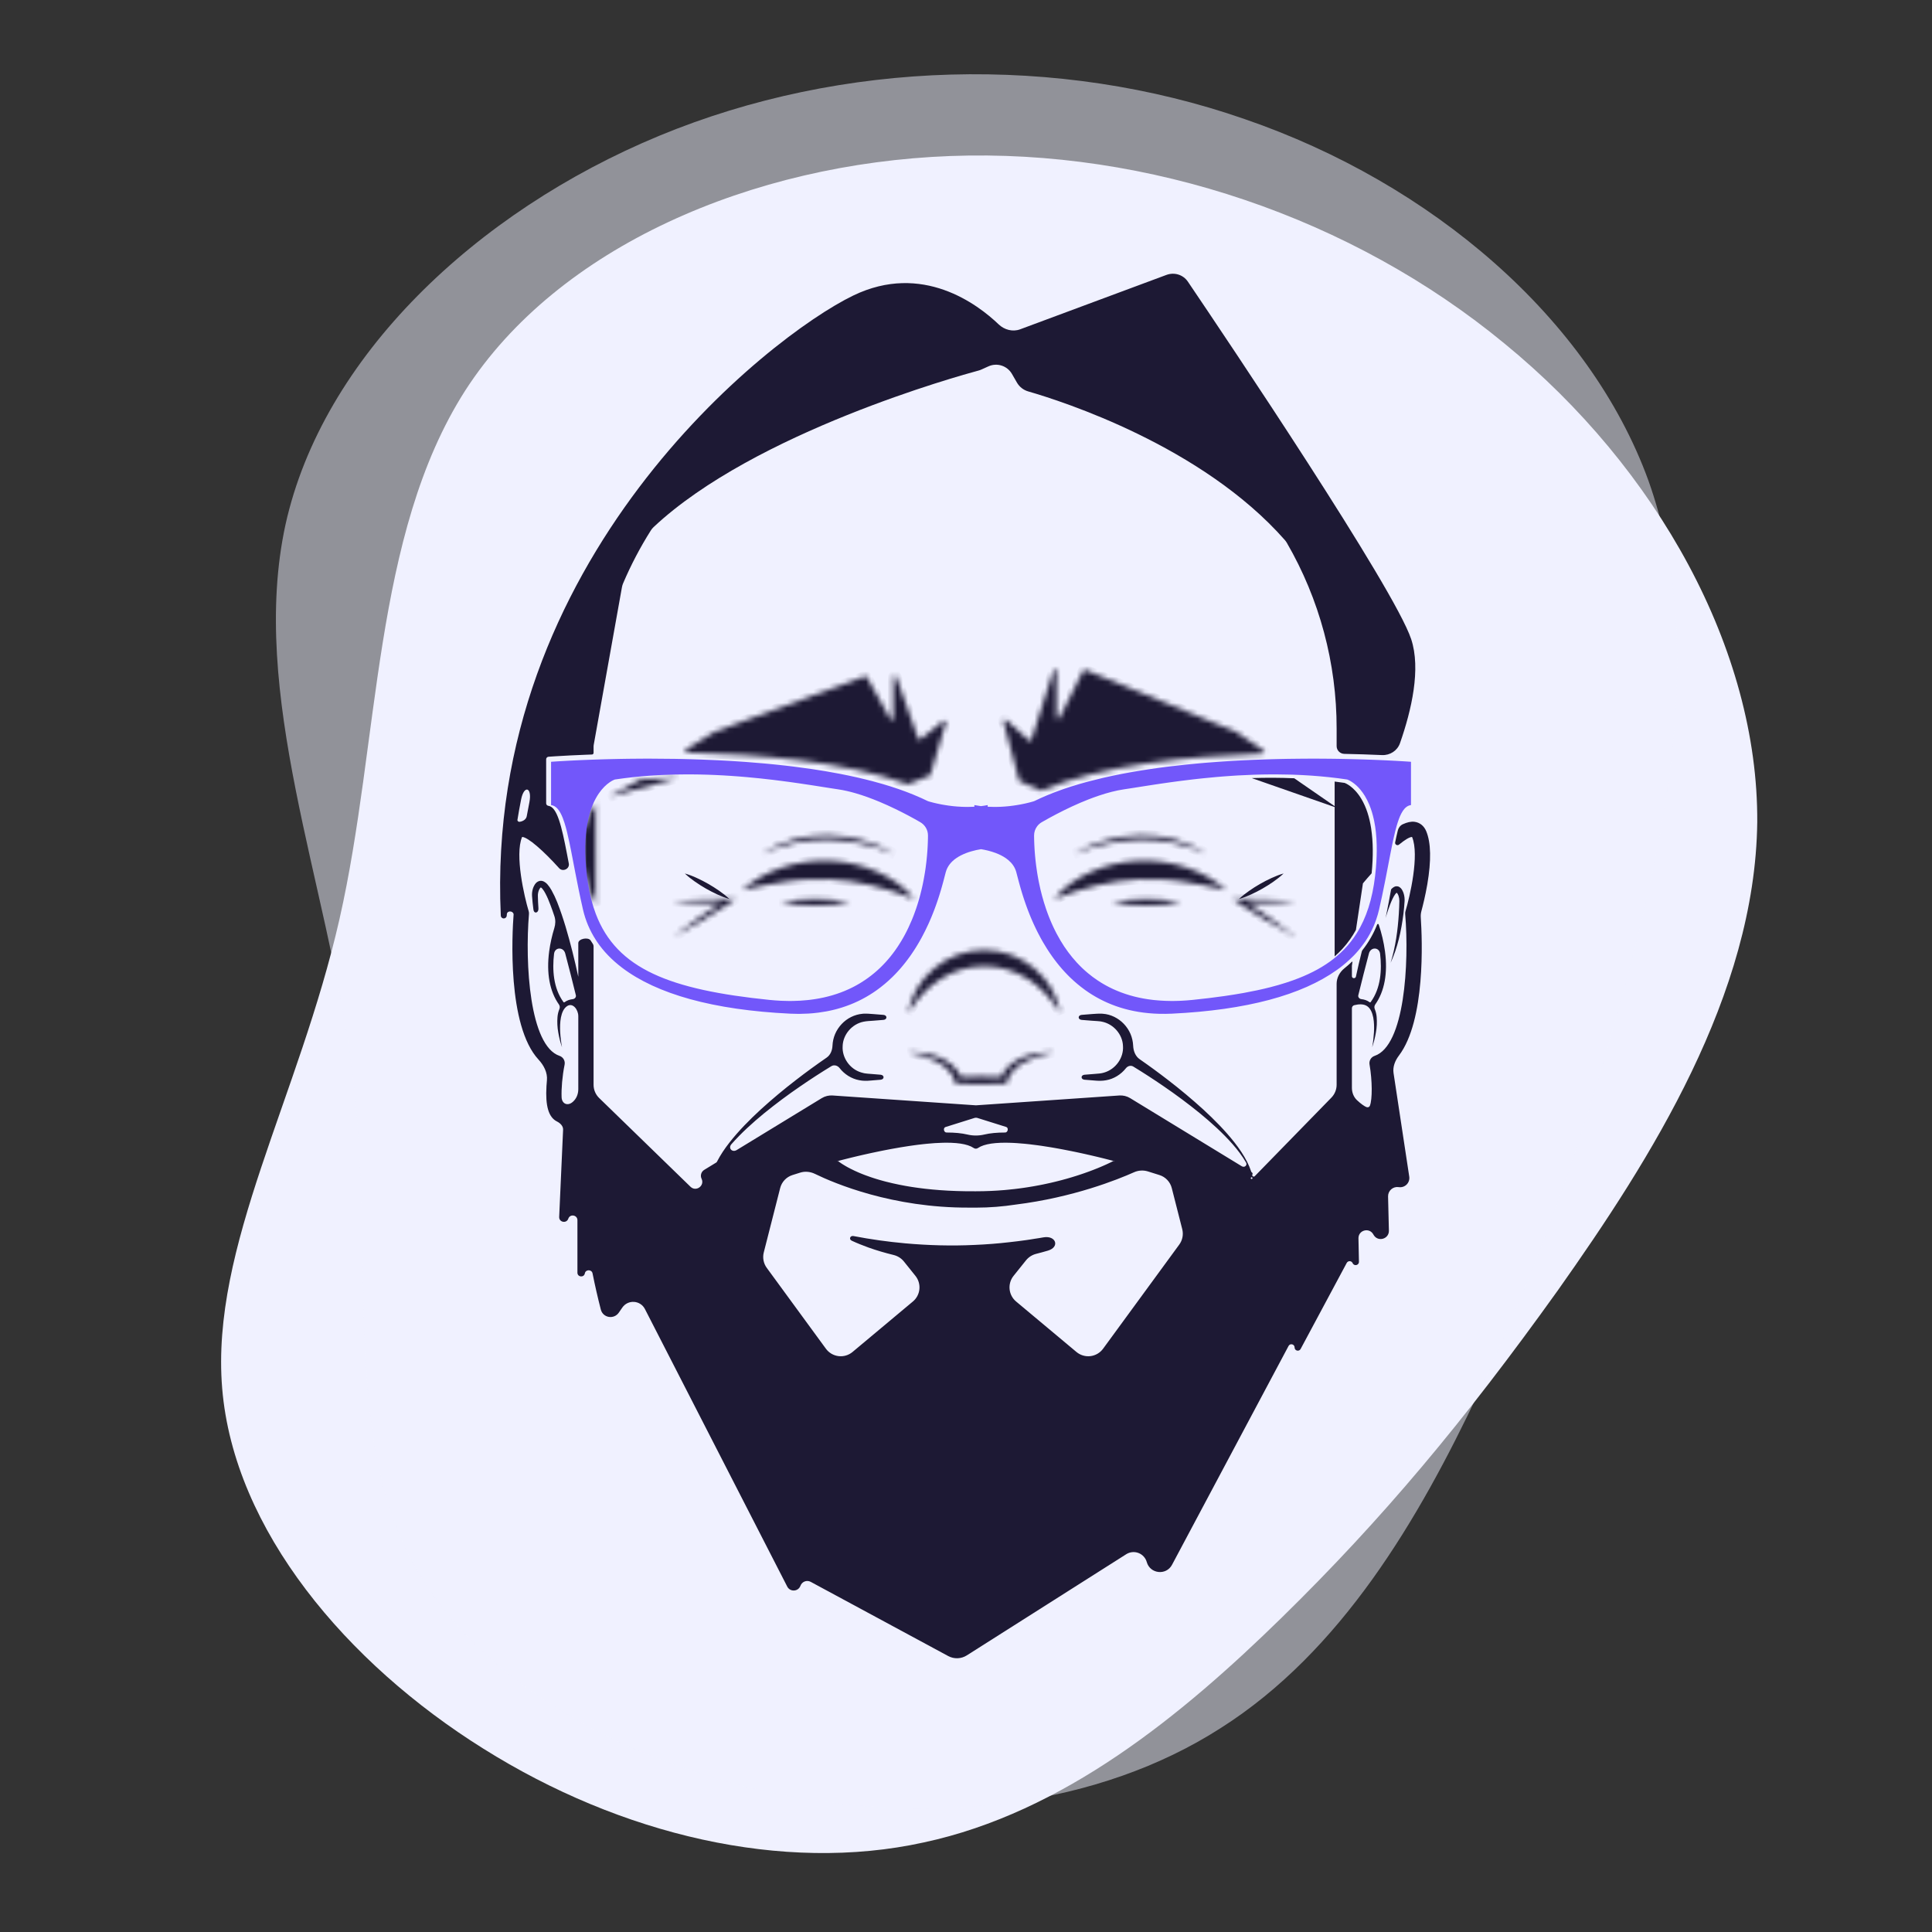 <svg width="367" height="367" viewBox="0 0 367 367" fill="none" xmlns="http://www.w3.org/2000/svg" class="hero__avatar-me">
<rect x="0" y="0" width="367" height="367" fill="#333333" stroke="none"/>
<g clip-path="url(#clip0)">

<path id="blob1" d="M285.813 65.277C314.77 88.969 334.007 123.394 333.805 156.199C333.4 189.004 313.555 220.189 295.938 245.097C278.118 270.004 262.525 288.634 243.49 307.264C224.455 325.894 201.977 344.322 175.45 349.992C148.72 355.864 117.94 348.574 91.817 332.172C65.897 315.972 44.432 290.659 42.205 263.727C39.977 236.794 56.785 208.444 64.48 174.627C72.175 140.809 70.757 101.727 88.375 74.187C105.992 46.849 142.847 31.054 180.512 29.637C218.177 28.219 256.855 41.382 285.813 65.277Z" fill="#F0F1FF"></path>
<g opacity="0.5" clip-path="url(#clip1)" id="blob2">
<path d="M236.462 22.631C271.883 34.8 301.912 60.423 313.13 91.287C324.158 122.221 316.375 158.394 308.5 187.9C300.434 217.477 292.277 240.387 280.888 264.494C269.499 288.601 254.809 313.715 231.88 328.262C208.831 343.07 177.404 346.931 147.18 340.618C117.216 334.426 88.265 318.13 76.808 293.624C65.352 269.118 71.269 236.662 66.732 202.243C62.195 167.824 47.273 131.631 54.233 99.654C61.263 67.867 90.365 40.224 125.227 25.795C160.089 11.366 200.971 10.271 236.462 22.631Z" fill="#F0F1FF"></path>
</g>
<g clip-path="url(#clip2)" id="me">
<mask id="path-3-inside-1" fill="white">
<path d="M220.827 163.736C220.064 163.613 219.287 163.581 218.513 163.517C217.736 163.507 216.958 163.485 216.18 163.528C213.071 163.663 210.003 164.395 207.252 165.617C205.892 166.216 204.598 166.954 203.388 167.819C202.212 168.68 201.108 169.635 200.27 170.774C203.011 169.684 205.662 168.824 208.342 168.185C211.013 167.545 213.69 167.145 216.383 167.031C217.728 166.957 219.079 166.967 220.432 167.045C221.112 167.059 221.786 167.147 222.47 167.19C222.811 167.216 223.148 167.273 223.49 167.309C223.832 167.347 224.177 167.376 224.516 167.437C227.261 167.815 230.009 168.443 232.939 169.081C230.81 167.155 228.167 165.74 225.299 164.769C223.844 164.285 222.347 163.939 220.827 163.736ZM216.645 159.506C217.738 159.485 218.832 159.535 219.92 159.639C221.005 159.75 222.081 159.931 223.148 160.16C225.274 160.641 227.324 161.385 229.31 162.29C227.488 161.057 225.481 160.123 223.365 159.524C222.285 159.207 221.166 159.002 220.04 158.839C218.907 158.708 217.767 158.646 216.626 158.655C214.358 158.703 212.105 159.042 209.923 159.663C207.776 160.282 205.703 161.127 203.899 162.29C205.915 161.441 208.003 160.774 210.138 160.297C212.274 159.828 214.457 159.539 216.645 159.506ZM217.814 170.774C216.706 170.774 215.597 170.816 214.488 170.905C213.378 171.002 212.269 171.128 211.159 171.381C212.269 171.633 213.378 171.759 214.488 171.855C215.595 171.943 216.704 171.987 217.814 171.987C218.923 171.987 220.033 171.946 221.142 171.858C222.251 171.76 223.36 171.634 224.47 171.381C223.36 171.126 222.251 170.999 221.141 170.903C220.034 170.815 218.925 170.772 217.814 170.774ZM243.591 171.404C244.478 171.355 245.364 171.29 246.249 171.209C245.364 171.128 244.478 171.063 243.591 171.013C242.703 170.965 241.817 170.917 240.931 170.889C239.159 170.823 237.385 170.786 235.612 170.78L234.15 170.774L235.332 171.557C236.21 172.138 237.104 172.697 237.995 173.262C238.886 173.825 239.793 174.371 240.696 174.921C242.512 176.004 244.347 177.069 246.249 178.046C244.608 176.744 242.895 175.529 241.167 174.335C240.296 173.744 239.43 173.149 238.547 172.575C238.059 172.257 237.57 171.937 237.082 171.62C238.364 171.604 239.648 171.577 240.931 171.529C241.818 171.497 242.705 171.456 243.591 171.404ZM170.531 167.819C169.322 166.954 168.028 166.216 166.668 165.617C163.847 164.371 160.819 163.662 157.739 163.527C156.962 163.485 156.183 163.507 155.406 163.517C154.633 163.581 153.855 163.613 153.092 163.736C151.572 163.939 150.075 164.285 148.62 164.769C145.753 165.742 143.109 167.155 140.98 169.08C143.911 168.443 146.659 167.815 149.403 167.437C149.743 167.376 150.087 167.347 150.429 167.309C150.771 167.274 151.109 167.216 151.449 167.192C152.135 167.147 152.807 167.059 153.488 167.045C154.837 166.964 156.188 166.96 157.537 167.031C160.23 167.145 162.906 167.545 165.578 168.185C168.257 168.824 170.908 169.684 173.65 170.774C172.811 169.635 171.707 168.68 170.531 167.819ZM154 159.639C155.087 159.535 156.18 159.486 157.275 159.506C159.463 159.539 161.646 159.826 163.78 160.297C165.914 160.783 168.009 161.433 170.02 162.29C168.215 161.127 166.143 160.282 163.996 159.663C161.814 159.042 159.561 158.704 157.293 158.655C156.152 158.646 155.012 158.708 153.879 158.839C152.753 159.003 151.635 159.207 150.556 159.522C148.439 160.122 146.432 161.056 144.61 162.29C146.595 161.386 148.645 160.641 150.771 160.16C151.838 159.931 152.914 159.749 154 159.639ZM154.895 170.774C153.786 170.774 152.676 170.815 151.567 170.903C150.458 170.999 149.349 171.126 148.239 171.381C149.349 171.634 150.458 171.76 151.568 171.856C152.676 171.946 153.786 171.987 154.895 171.986C156.004 171.986 157.113 171.944 158.223 171.855C159.332 171.759 160.441 171.632 161.55 171.381C160.441 171.127 159.332 171.002 158.223 170.905C157.115 170.817 156.006 170.774 154.895 170.774ZM132.989 170.89C132.103 170.918 131.216 170.965 130.328 171.013C129.442 171.066 128.556 171.125 127.67 171.209C128.556 171.294 129.442 171.353 130.33 171.406C131.216 171.452 132.103 171.501 132.989 171.529C134.273 171.578 135.556 171.604 136.84 171.62C136.35 171.937 135.861 172.257 135.372 172.575C134.491 173.15 133.623 173.746 132.754 174.335C131.025 175.529 129.312 176.744 127.67 178.045C129.572 177.069 131.407 176.006 133.225 174.921C134.127 174.371 135.034 173.827 135.924 173.262C136.815 172.698 137.711 172.138 138.588 171.557L139.77 170.774L138.307 170.781C136.535 170.788 134.762 170.823 132.989 170.89ZM195.934 140.511C195.919 140.558 195.892 140.6 195.856 140.633C195.82 140.667 195.776 140.691 195.729 140.704C195.681 140.716 195.631 140.716 195.583 140.705C195.536 140.693 195.492 140.67 195.455 140.637L191.083 136.729C190.867 136.537 190.526 136.736 190.6 137.011L193.584 148.232C193.605 148.314 193.666 148.385 193.746 148.42L197.627 150.145C197.703 150.178 197.79 150.18 197.866 150.147C209.154 145.365 225.534 143.621 239.916 143.135C240.197 143.126 240.305 142.771 240.074 142.615L234.864 139.058C234.847 139.046 234.829 139.036 234.81 139.028L206.143 127.246C206.074 127.217 205.997 127.216 205.928 127.241C205.858 127.267 205.8 127.317 205.766 127.384L201.256 136.394C201.119 136.666 200.698 136.572 200.698 136.269V127.428C200.698 127.102 200.223 127.031 200.124 127.345L195.934 140.511ZM176.577 147.337C176.617 147.322 176.654 147.297 176.683 147.265C176.712 147.233 176.734 147.195 176.747 147.153L179.687 137.22C179.768 136.95 179.445 136.741 179.224 136.92L174.869 140.414C174.833 140.443 174.79 140.463 174.745 140.473C174.699 140.483 174.652 140.481 174.607 140.469C174.562 140.456 174.521 140.433 174.486 140.402C174.452 140.37 174.426 140.331 174.41 140.287L170.25 128.547C170.142 128.242 169.683 128.319 169.683 128.641V136.495C169.683 136.79 169.281 136.891 169.137 136.632L164.657 128.592C164.622 128.531 164.568 128.485 164.502 128.461C164.436 128.438 164.365 128.438 164.3 128.463L135.84 138.968C135.822 138.975 135.805 138.983 135.788 138.993L130.228 142.404C129.981 142.554 130.085 142.928 130.375 142.935C144.202 143.246 160.486 144.666 172.361 148.941C172.429 148.965 172.504 148.965 172.572 148.938L176.577 147.337ZM121.72 148.061L115.569 151.383L128.88 147.746C126.49 147.773 124.102 147.878 121.72 148.061ZM111.222 166.161C111.263 166.38 111.316 166.588 111.362 166.803C111.733 168.601 112.334 170.343 113.151 171.987L113.15 152.594C110.249 156.66 110.455 162.116 111.222 166.161ZM196.437 183.923C193.777 181.699 190.425 180.478 186.96 180.471C183.495 180.475 180.14 181.696 177.48 183.92C174.842 186.117 172.967 189.264 172.439 192.59C174.111 189.737 176.273 187.457 178.788 185.906C181.239 184.372 184.07 183.553 186.96 183.542C189.802 183.542 192.628 184.344 195.135 185.902C197.649 187.452 199.812 189.734 201.48 192.59C200.949 189.266 199.075 186.119 196.437 183.923ZM194.413 200.803C193.448 201.172 192.554 201.707 191.772 202.384C191.377 202.739 191.026 203.14 190.725 203.577C190.53 203.882 190.359 204.203 190.214 204.535C188.927 204.512 187.641 204.509 186.355 204.494L184.201 204.512C183.632 204.519 183.064 204.521 182.497 204.532C182.352 204.2 182.182 203.88 181.985 203.576C181.685 203.138 181.334 202.737 180.939 202.382C180.156 201.706 179.263 201.171 178.298 200.802C177.362 200.438 176.388 200.181 175.394 200.037C174.418 199.883 173.428 199.831 172.44 199.881C173.406 200.046 174.349 200.285 175.268 200.564C176.182 200.858 177.076 201.193 177.899 201.633C178.723 202.067 179.488 202.586 180.095 203.225C180.394 203.547 180.667 203.882 180.889 204.246C181.105 204.615 181.27 205.004 181.393 205.406L181.533 205.86L182.048 205.876C182.765 205.9 183.483 205.895 184.201 205.904L186.355 205.922C187.79 205.904 189.227 205.91 190.662 205.875L191.173 205.862L191.314 205.406C191.437 205.001 191.606 204.612 191.818 204.245C192.04 203.881 192.315 203.547 192.612 203.224C193.221 202.584 193.986 202.066 194.809 201.631C195.632 201.191 196.526 200.856 197.441 200.563C198.368 200.276 199.313 200.048 200.269 199.881C199.282 199.832 198.292 199.884 197.315 200.038C196.333 200.186 195.357 200.431 194.413 200.803Z"></path>
</mask>
<path d="M220.827 163.736C220.064 163.613 219.287 163.581 218.513 163.517C217.736 163.507 216.958 163.485 216.18 163.528C213.071 163.663 210.003 164.395 207.252 165.617C205.892 166.216 204.598 166.954 203.388 167.819C202.212 168.68 201.108 169.635 200.27 170.774C203.011 169.684 205.662 168.824 208.342 168.185C211.013 167.545 213.69 167.145 216.383 167.031C217.728 166.957 219.079 166.967 220.432 167.045C221.112 167.059 221.786 167.147 222.47 167.19C222.811 167.216 223.148 167.273 223.49 167.309C223.832 167.347 224.177 167.376 224.516 167.437C227.261 167.815 230.009 168.443 232.939 169.081C230.81 167.155 228.167 165.74 225.299 164.769C223.844 164.285 222.347 163.939 220.827 163.736ZM216.645 159.506C217.738 159.485 218.832 159.535 219.92 159.639C221.005 159.75 222.081 159.931 223.148 160.16C225.274 160.641 227.324 161.385 229.31 162.29C227.488 161.057 225.481 160.123 223.365 159.524C222.285 159.207 221.166 159.002 220.04 158.839C218.907 158.708 217.767 158.646 216.626 158.655C214.358 158.703 212.105 159.042 209.923 159.663C207.776 160.282 205.703 161.127 203.899 162.29C205.915 161.441 208.003 160.774 210.138 160.297C212.274 159.828 214.457 159.539 216.645 159.506ZM217.814 170.774C216.706 170.774 215.597 170.816 214.488 170.905C213.378 171.002 212.269 171.128 211.159 171.381C212.269 171.633 213.378 171.759 214.488 171.855C215.595 171.943 216.704 171.987 217.814 171.987C218.923 171.987 220.033 171.946 221.142 171.858C222.251 171.76 223.36 171.634 224.47 171.381C223.36 171.126 222.251 170.999 221.141 170.903C220.034 170.815 218.925 170.772 217.814 170.774ZM243.591 171.404C244.478 171.355 245.364 171.29 246.249 171.209C245.364 171.128 244.478 171.063 243.591 171.013C242.703 170.965 241.817 170.917 240.931 170.889C239.159 170.823 237.385 170.786 235.612 170.78L234.15 170.774L235.332 171.557C236.21 172.138 237.104 172.697 237.995 173.262C238.886 173.825 239.793 174.371 240.696 174.921C242.512 176.004 244.347 177.069 246.249 178.046C244.608 176.744 242.895 175.529 241.167 174.335C240.296 173.744 239.43 173.149 238.547 172.575C238.059 172.257 237.57 171.937 237.082 171.62C238.364 171.604 239.648 171.577 240.931 171.529C241.818 171.497 242.705 171.456 243.591 171.404ZM170.531 167.819C169.322 166.954 168.028 166.216 166.668 165.617C163.847 164.371 160.819 163.662 157.739 163.527C156.962 163.485 156.183 163.507 155.406 163.517C154.633 163.581 153.855 163.613 153.092 163.736C151.572 163.939 150.075 164.285 148.62 164.769C145.753 165.742 143.109 167.155 140.98 169.08C143.911 168.443 146.659 167.815 149.403 167.437C149.743 167.376 150.087 167.347 150.429 167.309C150.771 167.274 151.109 167.216 151.449 167.192C152.135 167.147 152.807 167.059 153.488 167.045C154.837 166.964 156.188 166.96 157.537 167.031C160.23 167.145 162.906 167.545 165.578 168.185C168.257 168.824 170.908 169.684 173.65 170.774C172.811 169.635 171.707 168.68 170.531 167.819ZM154 159.639C155.087 159.535 156.18 159.486 157.275 159.506C159.463 159.539 161.646 159.826 163.78 160.297C165.914 160.783 168.009 161.433 170.02 162.29C168.215 161.127 166.143 160.282 163.996 159.663C161.814 159.042 159.561 158.704 157.293 158.655C156.152 158.646 155.012 158.708 153.879 158.839C152.753 159.003 151.635 159.207 150.556 159.522C148.439 160.122 146.432 161.056 144.61 162.29C146.595 161.386 148.645 160.641 150.771 160.16C151.838 159.931 152.914 159.749 154 159.639ZM154.895 170.774C153.786 170.774 152.676 170.815 151.567 170.903C150.458 170.999 149.349 171.126 148.239 171.381C149.349 171.634 150.458 171.76 151.568 171.856C152.676 171.946 153.786 171.987 154.895 171.986C156.004 171.986 157.113 171.944 158.223 171.855C159.332 171.759 160.441 171.632 161.55 171.381C160.441 171.127 159.332 171.002 158.223 170.905C157.115 170.817 156.006 170.774 154.895 170.774ZM132.989 170.89C132.103 170.918 131.216 170.965 130.328 171.013C129.442 171.066 128.556 171.125 127.67 171.209C128.556 171.294 129.442 171.353 130.33 171.406C131.216 171.452 132.103 171.501 132.989 171.529C134.273 171.578 135.556 171.604 136.84 171.62C136.35 171.937 135.861 172.257 135.372 172.575C134.491 173.15 133.623 173.746 132.754 174.335C131.025 175.529 129.312 176.744 127.67 178.045C129.572 177.069 131.407 176.006 133.225 174.921C134.127 174.371 135.034 173.827 135.924 173.262C136.815 172.698 137.711 172.138 138.588 171.557L139.77 170.774L138.307 170.781C136.535 170.788 134.762 170.823 132.989 170.89ZM195.934 140.511C195.919 140.558 195.892 140.6 195.856 140.633C195.82 140.667 195.776 140.691 195.729 140.704C195.681 140.716 195.631 140.716 195.583 140.705C195.536 140.693 195.492 140.67 195.455 140.637L191.083 136.729C190.867 136.537 190.526 136.736 190.6 137.011L193.584 148.232C193.605 148.314 193.666 148.385 193.746 148.42L197.627 150.145C197.703 150.178 197.79 150.18 197.866 150.147C209.154 145.365 225.534 143.621 239.916 143.135C240.197 143.126 240.305 142.771 240.074 142.615L234.864 139.058C234.847 139.046 234.829 139.036 234.81 139.028L206.143 127.246C206.074 127.217 205.997 127.216 205.928 127.241C205.858 127.267 205.8 127.317 205.766 127.384L201.256 136.394C201.119 136.666 200.698 136.572 200.698 136.269V127.428C200.698 127.102 200.223 127.031 200.124 127.345L195.934 140.511ZM176.577 147.337C176.617 147.322 176.654 147.297 176.683 147.265C176.712 147.233 176.734 147.195 176.747 147.153L179.687 137.22C179.768 136.95 179.445 136.741 179.224 136.92L174.869 140.414C174.833 140.443 174.79 140.463 174.745 140.473C174.699 140.483 174.652 140.481 174.607 140.469C174.562 140.456 174.521 140.433 174.486 140.402C174.452 140.37 174.426 140.331 174.41 140.287L170.25 128.547C170.142 128.242 169.683 128.319 169.683 128.641V136.495C169.683 136.79 169.281 136.891 169.137 136.632L164.657 128.592C164.622 128.531 164.568 128.485 164.502 128.461C164.436 128.438 164.365 128.438 164.3 128.463L135.84 138.968C135.822 138.975 135.805 138.983 135.788 138.993L130.228 142.404C129.981 142.554 130.085 142.928 130.375 142.935C144.202 143.246 160.486 144.666 172.361 148.941C172.429 148.965 172.504 148.965 172.572 148.938L176.577 147.337ZM121.72 148.061L115.569 151.383L128.88 147.746C126.49 147.773 124.102 147.878 121.72 148.061ZM111.222 166.161C111.263 166.38 111.316 166.588 111.362 166.803C111.733 168.601 112.334 170.343 113.151 171.987L113.15 152.594C110.249 156.66 110.455 162.116 111.222 166.161ZM196.437 183.923C193.777 181.699 190.425 180.478 186.96 180.471C183.495 180.475 180.14 181.696 177.48 183.92C174.842 186.117 172.967 189.264 172.439 192.59C174.111 189.737 176.273 187.457 178.788 185.906C181.239 184.372 184.07 183.553 186.96 183.542C189.802 183.542 192.628 184.344 195.135 185.902C197.649 187.452 199.812 189.734 201.48 192.59C200.949 189.266 199.075 186.119 196.437 183.923ZM194.413 200.803C193.448 201.172 192.554 201.707 191.772 202.384C191.377 202.739 191.026 203.14 190.725 203.577C190.53 203.882 190.359 204.203 190.214 204.535C188.927 204.512 187.641 204.509 186.355 204.494L184.201 204.512C183.632 204.519 183.064 204.521 182.497 204.532C182.352 204.2 182.182 203.88 181.985 203.576C181.685 203.138 181.334 202.737 180.939 202.382C180.156 201.706 179.263 201.171 178.298 200.802C177.362 200.438 176.388 200.181 175.394 200.037C174.418 199.883 173.428 199.831 172.44 199.881C173.406 200.046 174.349 200.285 175.268 200.564C176.182 200.858 177.076 201.193 177.899 201.633C178.723 202.067 179.488 202.586 180.095 203.225C180.394 203.547 180.667 203.882 180.889 204.246C181.105 204.615 181.27 205.004 181.393 205.406L181.533 205.86L182.048 205.876C182.765 205.9 183.483 205.895 184.201 205.904L186.355 205.922C187.79 205.904 189.227 205.91 190.662 205.875L191.173 205.862L191.314 205.406C191.437 205.001 191.606 204.612 191.818 204.245C192.04 203.881 192.315 203.547 192.612 203.224C193.221 202.584 193.986 202.066 194.809 201.631C195.632 201.191 196.526 200.856 197.441 200.563C198.368 200.276 199.313 200.048 200.269 199.881C199.282 199.832 198.292 199.884 197.315 200.038C196.333 200.186 195.357 200.431 194.413 200.803Z" fill="#1D1934" stroke="#1D1934" stroke-width="2" mask="url(#path-3-inside-1)"></path>
<path d="M237.871 223.92C237.742 224.054 237.528 223.893 237.608 223.725C237.674 223.585 237.874 223.599 237.909 223.748C237.909 223.755 237.912 223.763 237.914 223.77C237.92 223.796 237.919 223.824 237.912 223.85C237.904 223.877 237.89 223.9 237.871 223.92V223.92ZM209.539 256.202C209.257 256.588 208.898 256.911 208.486 257.153C208.074 257.394 207.617 257.549 207.143 257.607C206.669 257.665 206.189 257.625 205.731 257.489C205.273 257.354 204.848 257.126 204.481 256.82L193.017 247.232C192.316 246.646 191.872 245.807 191.782 244.897C191.691 243.987 191.961 243.077 192.533 242.364L194.904 239.405C195.399 238.795 196.079 238.363 196.841 238.175C197.589 237.986 198.333 237.782 199.073 237.564C201.376 236.871 200.581 234.634 198.211 235.046C197.672 235.156 197.122 235.222 196.578 235.31C196.033 235.391 195.494 235.498 194.946 235.565C193.854 235.697 192.77 235.875 191.676 235.973C189.496 236.226 187.307 236.394 185.119 236.485C180.742 236.696 176.352 236.573 171.963 236.183C168.662 235.887 165.378 235.425 162.123 234.798C161.488 234.675 161.206 235.408 161.795 235.681C162.827 236.165 163.891 236.58 164.964 236.974C166.524 237.53 168.117 237.997 169.732 238.39C170.506 238.577 171.205 239.007 171.704 239.631L173.896 242.364C174.468 243.077 174.738 243.987 174.647 244.897C174.556 245.807 174.112 246.646 173.411 247.232L161.948 256.818C161.582 257.125 161.156 257.353 160.698 257.489C160.24 257.624 159.76 257.664 159.286 257.607C158.811 257.549 158.354 257.394 157.942 257.153C157.53 256.911 157.172 256.588 156.889 256.202L145.65 240.838C145.346 240.422 145.137 239.944 145.04 239.438C144.942 238.932 144.957 238.41 145.084 237.911L148.2 225.681C148.499 224.507 149.384 223.572 150.539 223.21L152.006 222.749C152.933 222.458 153.936 222.565 154.81 222.99C158.511 224.793 169.523 229.466 184.104 229.397C184.521 229.401 184.938 229.405 185.367 229.402C188.049 229.402 190.575 229.182 192.929 228.821C203.875 227.462 212.297 224.075 215.392 222.692C216.223 222.312 217.163 222.25 218.037 222.516L220.247 223.21C220.815 223.387 221.328 223.708 221.738 224.141C222.148 224.573 222.44 225.103 222.588 225.681L224.577 233.492C224.835 234.502 224.627 235.576 224.011 236.419L209.54 256.201L209.539 256.202ZM159.089 220.528V220.493C159.089 220.481 159.103 220.475 159.113 220.482L159.121 220.489C159.129 220.496 159.136 220.503 159.144 220.509L159.178 220.537L159.184 220.542L159.203 220.537L159.301 220.51C159.371 220.491 159.441 220.473 159.511 220.455L159.562 220.442L159.742 220.395L159.806 220.378C159.891 220.355 159.984 220.331 160.083 220.307L160.147 220.29L160.399 220.225L160.516 220.196C160.747 220.137 161.002 220.072 161.279 220.004L161.406 219.974C161.523 219.943 161.645 219.915 161.77 219.883L161.867 219.86L161.879 219.857C162.026 219.822 162.176 219.785 162.332 219.748L162.479 219.713L162.881 219.617L163.011 219.586L163.546 219.462L163.69 219.429L164.136 219.327L164.315 219.287C164.506 219.243 164.699 219.2 164.896 219.158L165.015 219.131L165.528 219.018L165.73 218.976C166.159 218.883 166.588 218.793 167.018 218.706L167.242 218.659L167.746 218.558L167.936 218.52C168.226 218.463 168.516 218.407 168.807 218.352L169.337 218.252L169.548 218.214C170.577 218.024 171.61 217.852 172.646 217.697L172.866 217.665C173.061 217.637 173.254 217.609 173.449 217.583L173.608 217.56L174.318 217.466L174.513 217.442C174.7 217.419 174.887 217.398 175.073 217.377L175.27 217.353C175.505 217.327 175.737 217.303 175.969 217.28L176.112 217.266C176.598 217.219 177.085 217.179 177.572 217.145C177.584 217.145 177.596 217.145 177.608 217.143C178.07 217.115 178.532 217.094 178.995 217.08L179.103 217.076C179.318 217.071 179.528 217.068 179.736 217.068H179.859C180.145 217.068 180.424 217.074 180.695 217.083L180.792 217.089C181.064 217.101 181.332 217.116 181.587 217.138L181.669 217.145C181.927 217.169 182.177 217.197 182.416 217.232L182.483 217.243C182.723 217.279 182.954 217.321 183.174 217.37L183.227 217.382C183.447 217.433 183.658 217.49 183.856 217.554C184.06 217.619 184.26 217.696 184.454 217.786L184.478 217.799C184.652 217.881 184.814 217.973 184.959 218.072L184.971 218.081C185.089 218.16 185.227 218.201 185.368 218.201C185.509 218.201 185.647 218.16 185.765 218.081L185.776 218.072C185.93 217.969 186.09 217.879 186.257 217.8L186.283 217.786C186.455 217.705 186.642 217.634 186.84 217.568L186.882 217.554C187.078 217.49 187.286 217.434 187.505 217.384C187.525 217.38 187.544 217.374 187.564 217.37C187.782 217.323 188.011 217.28 188.249 217.244L188.324 217.232C188.56 217.197 188.808 217.17 189.062 217.146C189.093 217.143 189.122 217.139 189.152 217.138C189.415 217.116 189.678 217.099 189.941 217.089L190.043 217.083C190.313 217.074 190.592 217.069 190.875 217.068H191.001C191.207 217.068 191.417 217.071 191.63 217.076L191.728 217.08C191.914 217.083 192.103 217.091 192.294 217.098L192.474 217.107C192.678 217.117 192.882 217.128 193.091 217.142L193.15 217.145C193.63 217.176 194.109 217.215 194.588 217.263L194.74 217.277C194.975 217.3 195.209 217.324 195.446 217.351L195.601 217.368C196.1 217.426 196.598 217.489 197.096 217.556L197.157 217.564L197.829 217.658C197.896 217.67 197.964 217.679 198.029 217.689C198.516 217.761 199.003 217.837 199.489 217.918L199.676 217.948L200.255 218.048L200.424 218.077L201.139 218.205L201.266 218.229C201.528 218.277 201.791 218.326 202.053 218.376C202.519 218.465 202.977 218.554 203.427 218.646L203.623 218.686L204.16 218.796L204.297 218.824L204.942 218.96C204.989 218.972 205.035 218.982 205.085 218.992L205.395 219.059L205.602 219.105L205.752 219.137L206.352 219.27L206.44 219.292L206.947 219.405L207.1 219.441L207.594 219.556L207.652 219.569L208.168 219.691L208.32 219.726L208.68 219.814L208.817 219.847L209.257 219.955L209.356 219.978L209.675 220.058L209.804 220.09L210.161 220.18L210.221 220.196L210.497 220.266L210.606 220.293L210.83 220.352L210.882 220.366L211.105 220.423L211.208 220.45L211.308 220.477L211.385 220.497L211.45 220.515L211.516 220.533L211.519 220.531L211.589 220.494L211.597 220.489L211.615 220.48L211.627 220.474L211.633 220.47C211.634 220.47 211.636 220.469 211.637 220.469C211.639 220.469 211.641 220.47 211.642 220.47C211.643 220.471 211.645 220.472 211.645 220.474C211.646 220.475 211.647 220.477 211.647 220.479V220.55C211.647 220.56 211.638 220.565 211.629 220.563C211.617 220.56 211.606 220.557 211.594 220.554L211.566 220.545C211.549 220.541 211.533 220.537 211.516 220.533C211.456 220.565 211.395 220.596 211.334 220.626L211.181 220.704L211.17 220.71L211.095 220.747L210.914 220.835L210.789 220.894C210.606 220.984 210.423 221.07 210.238 221.154L210.063 221.233L209.822 221.342L209.622 221.43C209.458 221.501 209.294 221.572 209.129 221.642L208.839 221.763C208.649 221.842 208.459 221.92 208.268 221.997L208.002 222.102C207.889 222.148 207.769 222.194 207.651 222.24L207.365 222.349L206.984 222.492C206.884 222.527 206.786 222.565 206.682 222.603L206.264 222.752L205.954 222.862L205.495 223.019L205.178 223.125C205.006 223.183 204.827 223.24 204.649 223.298L204.364 223.389C204.138 223.461 203.904 223.532 203.669 223.604L203.502 223.655C203.207 223.743 202.904 223.831 202.595 223.919L202.388 223.975C202.146 224.042 201.902 224.11 201.653 224.177L201.304 224.266C201.093 224.321 200.882 224.375 200.667 224.428C200.534 224.462 200.397 224.494 200.262 224.526L199.645 224.674L199.199 224.772C198.994 224.818 198.789 224.864 198.581 224.907C198.423 224.941 198.265 224.973 198.106 225.006L197.48 225.13C197.1 225.204 196.72 225.275 196.339 225.341C195.948 225.408 195.557 225.473 195.164 225.534C194.986 225.561 194.807 225.589 194.625 225.615C194.403 225.648 194.18 225.68 193.954 225.71L193.399 225.783C193.168 225.813 192.935 225.84 192.701 225.868C192.271 225.919 191.842 225.964 191.411 226.003L190.849 226.057C190.596 226.078 190.342 226.097 190.087 226.115L189.524 226.157C189.254 226.174 188.981 226.188 188.708 226.203L188.169 226.23C187.862 226.245 187.548 226.254 187.236 226.262C187.086 226.267 186.937 226.274 186.786 226.277C186.317 226.288 185.846 226.293 185.367 226.293C184.924 226.296 184.496 226.293 184.066 226.29C183.821 226.288 183.576 226.287 183.336 226.283C183.004 226.277 182.68 226.27 182.357 226.261C182.132 226.255 181.905 226.25 181.683 226.243C181.352 226.232 181.02 226.218 180.689 226.201L180.098 226.175C179.729 226.154 179.36 226.131 178.991 226.105L178.582 226.079C178.089 226.043 177.609 226.003 177.137 225.958C177.003 225.946 176.874 225.931 176.74 225.917C176.412 225.885 176.083 225.851 175.755 225.815C175.57 225.794 175.392 225.77 175.212 225.748C174.95 225.716 174.688 225.683 174.433 225.649L173.872 225.569C173.637 225.534 173.403 225.501 173.175 225.466L172.615 225.375C172.402 225.339 172.188 225.302 171.98 225.265C171.6 225.196 171.22 225.124 170.842 225.049C169.98 224.877 169.123 224.681 168.272 224.462L167.787 224.333C167.636 224.292 167.483 224.251 167.337 224.209C167.181 224.165 167.032 224.119 166.881 224.076C166.74 224.035 166.596 223.993 166.459 223.95C166.31 223.905 166.169 223.859 166.025 223.813C165.896 223.772 165.761 223.731 165.636 223.687C165.489 223.639 165.352 223.59 165.213 223.542C164.993 223.466 164.774 223.387 164.556 223.307L164.179 223.167L163.831 223.03L163.514 222.903L163.19 222.767L162.9 222.642L162.601 222.507C162.512 222.467 162.422 222.428 162.335 222.386C162.079 222.267 161.825 222.143 161.573 222.014C161.425 221.939 161.278 221.862 161.131 221.783L160.931 221.673C160.864 221.637 160.798 221.599 160.736 221.563C160.676 221.529 160.616 221.493 160.556 221.458C160.444 221.394 160.335 221.328 160.226 221.259L160.077 221.169C160.028 221.137 159.984 221.109 159.939 221.079C159.898 221.052 159.856 221.025 159.815 220.997C159.768 220.967 159.728 220.939 159.686 220.909L159.596 220.847C159.543 220.811 159.49 220.774 159.439 220.736L159.419 220.722L159.369 220.684L159.278 220.615L159.229 220.577L159.184 220.542L159.168 220.547C159.151 220.551 159.14 220.554 159.128 220.558L159.107 220.563C159.099 220.565 159.089 220.56 159.089 220.551V220.528V220.528ZM185.093 212.37C185.288 212.309 185.498 212.309 185.693 212.37L191.132 214.075C191.636 214.233 191.467 215.13 190.94 215.13C189.372 215.13 188.06 215.256 186.977 215.514C185.919 215.765 184.817 215.765 183.759 215.514C182.676 215.256 181.364 215.13 179.797 215.13C179.276 215.13 179.11 214.246 179.608 214.09L185.093 212.37ZM98.989 151.867C99.552 149.047 101.106 149.538 100.569 152.364L100.057 155.055C99.94 155.67 99.326 156.026 98.704 156.109C98.476 156.14 98.259 155.957 98.294 155.728C98.508 154.408 98.739 153.113 98.989 151.867ZM108.812 189.794C108.269 189.85 107.704 190.028 107.245 190.376C107.178 190.426 107.086 190.42 107.037 190.353C105.089 187.688 104.897 184.177 105.247 181.186C105.401 179.88 107.036 179.847 107.37 181.12C108.071 183.754 108.739 186.404 109.39 189.052C109.479 189.415 109.184 189.752 108.813 189.794H108.812ZM260.04 181.12C260.374 179.847 262.01 179.88 262.163 181.186C262.515 184.176 262.323 187.688 260.373 190.353C260.324 190.42 260.233 190.426 260.167 190.376C259.707 190.028 259.141 189.85 258.598 189.794C258.228 189.752 257.933 189.415 258.022 189.052C258.67 186.402 259.342 183.758 260.04 181.12V181.12ZM270.932 157.912C270.508 156.885 269.718 156.244 268.707 156.109C268.042 156.02 267.284 156.199 266.478 156.57C265.994 156.793 265.657 157.24 265.528 157.757C265.357 158.449 265.19 159.203 265.023 160.012C264.938 160.424 265.434 160.708 265.758 160.442C266.834 159.556 267.697 159.023 268.193 158.986C268.216 158.984 268.24 158.998 268.248 159.021C269.652 162.421 267.812 170.328 266.985 173.087C266.934 173.263 266.915 173.445 266.929 173.627C267.708 183.025 266.818 198.65 261.121 200.572C260.794 200.682 260.516 200.906 260.339 201.204C260.162 201.501 260.097 201.852 260.155 202.193C260.697 205.343 260.694 208.815 260.23 210.023C260.118 210.317 259.812 210.416 259.526 210.285C259.176 210.124 258.609 209.77 257.774 208.991C257.13 208.388 256.806 207.523 256.806 206.639V191.52C256.806 191.248 256.991 191.011 257.255 190.945C258.107 190.731 258.999 190.68 259.658 191.101C260.326 191.516 260.686 192.39 260.861 193.283C261.034 194.187 261.043 195.142 260.997 196.092C260.939 197.043 260.83 197.998 260.65 198.945C260.962 198.033 261.203 197.092 261.364 196.132C261.541 195.161 261.591 194.171 261.511 193.188C261.469 192.673 261.348 192.167 261.154 191.688C261.092 191.55 261.067 191.398 261.08 191.247C261.093 191.096 261.143 190.95 261.228 190.824C262.998 188.331 263.644 184.86 263.091 180.715C262.855 178.982 262.454 177.275 261.896 175.617C261.849 175.482 261.657 175.479 261.604 175.611C260.922 177.353 259.987 178.986 258.831 180.456C258.759 180.547 258.707 180.653 258.678 180.766C258.277 182.344 257.907 183.931 257.567 185.524C257.473 185.949 256.806 185.883 256.806 185.447V183.464L256.81 183.421L256.911 182.74C256.913 182.728 256.91 182.714 256.904 182.703C256.899 182.691 256.889 182.682 256.877 182.676C256.866 182.67 256.853 182.668 256.84 182.671C256.827 182.673 256.815 182.679 256.806 182.689C256.349 183.127 255.863 183.551 255.355 183.963C254.472 184.681 253.903 185.74 253.903 186.878V206.063C253.903 206.974 253.546 207.85 252.91 208.504L238.349 223.43C238.197 223.585 237.931 223.503 237.88 223.291C237.867 223.231 237.874 223.169 237.9 223.114L237.913 223.085C237.944 223.019 237.95 222.944 237.929 222.874C237.908 222.804 237.863 222.744 237.8 222.706C237.739 222.668 237.693 222.61 237.671 222.541C237.463 221.907 237.206 221.29 236.901 220.696C236.238 219.404 235.421 218.193 234.525 217.05C232.731 214.764 230.681 212.697 228.547 210.733C226.401 208.782 224.176 206.921 221.877 205.153C220.116 203.791 218.319 202.474 216.489 201.206C215.666 200.635 215.293 199.626 215.252 198.626C215.216 197.857 215.044 197.1 214.745 196.391C214.438 195.688 214.01 195.045 213.481 194.491C212.431 193.393 210.984 192.671 209.492 192.571C209.307 192.547 209.121 192.548 208.937 192.549C208.749 192.549 208.565 192.549 208.409 192.562C208.081 192.582 207.753 192.597 207.424 192.626L205.455 192.786C204.723 192.86 204.723 193.662 205.455 193.737L207.424 193.896C207.753 193.925 208.081 193.941 208.409 193.96C208.58 193.966 208.726 193.984 208.865 194.002C209.007 194.018 209.15 194.031 209.288 194.068C211.539 194.499 213.262 196.524 213.32 198.718C213.476 200.912 211.954 203.088 209.755 203.739C209.201 203.913 208.662 203.951 207.972 203.998L206.003 204.156C205.275 204.23 205.275 205.028 206.003 205.102L207.972 205.26C208.591 205.323 209.375 205.341 210.1 205.205C211.575 204.958 212.944 204.103 213.885 202.91C214.222 202.488 214.812 202.319 215.272 202.599C217.214 203.784 219.14 205.034 221.023 206.327C223.39 207.944 225.689 209.658 227.915 211.465C230.127 213.284 232.261 215.208 234.153 217.359C235.096 218.433 235.966 219.578 236.688 220.811C236.999 221.35 236.418 221.862 235.887 221.539L214.683 208.6C214.065 208.223 213.346 208.047 212.624 208.096L185.393 209.966L158.162 208.096C157.441 208.047 156.722 208.222 156.104 208.599L139.942 218.461C139.091 218.98 138.272 218.108 138.93 217.358C140.822 215.209 142.957 213.284 145.168 211.464C147.394 209.657 149.694 207.944 152.061 206.327C153.983 205.005 155.942 203.737 157.934 202.523C158.447 202.211 159.109 202.406 159.481 202.881C160.405 204.076 161.76 204.924 163.217 205.194C163.926 205.343 164.725 205.328 165.338 205.264L167.29 205.105C168.023 205.03 168.023 204.229 167.29 204.154L165.337 203.994L164.849 203.958C164.688 203.946 164.559 203.922 164.412 203.907C164.269 203.898 164.131 203.858 163.993 203.827C163.853 203.802 163.716 203.765 163.582 203.717C161.404 203.061 159.922 200.887 160.069 198.718C160.128 196.549 161.815 194.518 164.046 194.08C164.184 194.045 164.324 194.021 164.465 194.008C164.611 193.993 164.737 193.967 164.909 193.961L165.884 193.893L167.837 193.735C168.564 193.66 168.564 192.862 167.837 192.788L165.884 192.63L164.909 192.561C164.756 192.547 164.555 192.552 164.376 192.549C164.192 192.543 164.007 192.553 163.825 192.578C162.35 192.707 160.918 193.419 159.885 194.52C159.363 195.073 158.942 195.712 158.639 196.409C158.343 197.113 158.173 197.863 158.138 198.626C158.101 199.516 157.757 200.402 157.022 200.907C155.044 202.268 153.104 203.684 151.205 205.153C148.906 206.92 146.681 208.782 144.535 210.732C142.402 212.697 140.352 214.764 138.557 217.049C137.662 218.193 136.845 219.403 136.182 220.696C136.156 220.75 136.114 220.796 136.063 220.828L133.774 222.226C133.197 222.578 132.98 223.308 133.271 223.919C133.904 225.245 132.218 226.456 131.163 225.432L113.814 208.575C113.478 208.25 113.212 207.86 113.03 207.429C112.848 206.998 112.754 206.535 112.754 206.068V179.751C112.754 179.59 112.706 179.433 112.616 179.3C112.473 179.089 112.334 178.874 112.201 178.658C111.761 177.947 109.852 178.312 109.852 179.149V185.524C109.852 185.527 109.846 185.528 109.846 185.524C109.499 183.933 109.143 182.344 108.735 180.766C107.934 177.604 107.054 174.462 105.846 171.381C105.535 170.599 105.174 169.838 104.766 169.103C104.546 168.706 104.286 168.334 103.99 167.991C103.807 167.778 103.586 167.6 103.338 167.468C103.259 167.425 103.176 167.392 103.089 167.369C102.994 167.337 102.895 167.32 102.795 167.318C102.585 167.306 102.375 167.353 102.19 167.454C101.85 167.64 101.665 167.894 101.54 168.11C101.403 168.332 101.309 168.556 101.233 168.79C101.091 169.245 101.034 169.723 101.065 170.199C101.124 171.03 101.203 171.84 101.313 172.656L101.335 172.8C101.458 173.667 102.34 173.432 102.281 172.559C102.227 171.76 102.184 170.95 102.173 170.16C102.169 169.823 102.226 169.488 102.343 169.171C102.401 169.023 102.473 168.873 102.56 168.754C102.597 168.692 102.644 168.636 102.7 168.589C102.717 168.575 102.741 168.575 102.762 168.582C102.868 168.651 102.961 168.737 103.038 168.837C103.245 169.083 103.44 169.406 103.617 169.741C103.973 170.412 104.273 171.148 104.552 171.889C104.825 172.601 105.079 173.324 105.318 174.053C105.554 174.776 105.526 175.556 105.302 176.282C104.854 177.73 104.526 179.213 104.32 180.715C103.769 184.86 104.414 188.331 106.184 190.824C106.269 190.95 106.32 191.095 106.333 191.247C106.346 191.398 106.32 191.55 106.258 191.688C106.063 192.167 105.942 192.672 105.9 193.188C105.821 194.171 105.871 195.161 106.049 196.132C106.209 197.092 106.45 198.033 106.762 198.945C106.586 198.003 106.47 197.05 106.416 196.092C106.369 195.141 106.378 194.188 106.552 193.283C106.727 192.39 107.085 191.516 107.756 191.101C108.813 190.425 109.852 191.781 109.852 193.037V206.896C109.852 207.798 109.516 208.681 108.841 209.28L108.787 209.327C107.841 210.156 106.736 209.697 106.682 208.439C106.614 206.805 106.808 204.447 107.251 202.233C107.32 201.886 107.26 201.527 107.084 201.221C106.907 200.915 106.625 200.684 106.291 200.572C100.594 198.65 99.705 183.025 100.482 173.626C100.498 173.445 100.479 173.262 100.427 173.088C99.6 170.329 97.761 162.421 99.165 159.02C99.168 159.009 99.176 159 99.185 158.993C99.195 158.987 99.206 158.984 99.218 158.985C100.31 159.067 103.18 161.555 106.216 164.922C106.901 165.684 108.241 165.048 108.051 164.04C107.93 163.406 107.816 162.793 107.701 162.197C106.69 156.941 105.833 153.281 104.171 153.073C104.054 153.058 103.946 153.001 103.868 152.913C103.79 152.824 103.747 152.71 103.747 152.592V144.232C103.747 143.98 103.942 143.768 104.192 143.749C104.212 143.748 104.676 143.713 105.51 143.66C107.426 143.54 109.343 143.443 111.261 143.37C111.647 143.355 112.044 143.34 112.455 143.326C112.535 143.323 112.611 143.289 112.667 143.231C112.723 143.173 112.754 143.096 112.754 143.016V141.795C112.754 141.701 112.762 141.608 112.779 141.516L118.143 111.553C118.188 111.299 118.26 111.053 118.361 110.817C119.846 107.327 121.61 103.964 123.635 100.758C123.785 100.521 123.961 100.308 124.165 100.116C143.389 82.088 182.372 71.332 185.889 70.388C186.079 70.337 186.235 70.28 186.413 70.2L187.769 69.589C188.559 69.234 189.452 69.184 190.275 69.451C191.099 69.717 191.795 70.279 192.228 71.03L193.186 72.691C193.662 73.506 194.435 74.105 195.343 74.361C201.747 76.207 228.32 84.699 244.061 102.579C244.205 102.743 244.332 102.92 244.442 103.108C250.653 113.824 253.918 125.998 253.904 138.39V141.723C253.904 142.528 254.551 143.185 255.356 143.202C257.747 143.25 260.137 143.327 262.526 143.434C264.039 143.501 265.437 142.607 265.938 141.179C268.13 134.921 269.949 127.062 268.059 121.391C264.838 111.721 233.021 64.4 225.654 53.509C224.753 52.176 223.078 51.664 221.573 52.223L193.775 62.559C192.375 63.079 190.79 62.653 189.708 61.62C185.725 57.805 175.201 49.804 162.096 56.133C145.948 63.931 92.013 106.347 95.13 173.893C95.165 174.657 96.209 174.66 96.265 173.898L96.282 173.655C96.333 172.986 97.37 172.962 97.553 173.608C97.573 173.675 97.565 173.681 97.56 173.749C97.295 177.26 96.304 194.823 102.311 201.294C103.305 202.366 104.032 203.763 103.893 205.219C103.858 205.574 103.829 205.943 103.807 206.315C103.578 210.109 104.213 212.245 105.803 213.037C106.421 213.345 106.996 213.902 106.965 214.593L106.221 231.165C106.176 232.194 107.619 232.469 107.955 231.496C108.283 230.545 109.688 230.783 109.688 231.788V241.756C109.688 242.621 110.939 242.737 111.098 241.887C111.243 241.105 112.404 241.109 112.559 241.887C113.02 244.192 113.544 246.483 114.13 248.759C114.543 250.353 116.618 250.693 117.553 249.339L118.213 248.384C119.291 246.822 121.644 246.977 122.51 248.665L149.542 301.383C150.089 302.451 151.647 302.354 152.056 301.225C152.124 301.04 152.231 300.871 152.369 300.73C152.508 300.589 152.675 300.48 152.86 300.41C153.044 300.34 153.242 300.31 153.438 300.323C153.635 300.337 153.827 300.392 154.001 300.486L180.122 314.581C181.235 315.181 182.585 315.133 183.651 314.456L213.941 295.235C214.283 295.018 214.671 294.884 215.074 294.844C215.477 294.803 215.884 294.858 216.262 295.003C216.641 295.147 216.98 295.379 217.253 295.678C217.527 295.978 217.727 296.337 217.837 296.727C218.472 298.985 221.534 299.316 222.636 297.246L244.773 255.676C245.07 255.116 245.919 255.328 245.919 255.962C245.919 256.596 246.765 256.808 247.064 256.25L255.825 239.899C255.881 239.796 255.964 239.711 256.066 239.653C256.167 239.595 256.283 239.567 256.4 239.572C256.517 239.576 256.63 239.614 256.727 239.68C256.824 239.746 256.9 239.838 256.947 239.945C257.22 240.572 258.158 240.367 258.143 239.682L258.051 235.237C258.019 233.695 260.051 233.112 260.842 234.434L260.944 234.605C261.765 235.977 263.872 235.367 263.833 233.769L263.675 227.278C263.669 227.021 263.72 226.766 263.823 226.531C263.926 226.296 264.079 226.086 264.272 225.917C264.465 225.748 264.693 225.623 264.939 225.552C265.185 225.48 265.444 225.464 265.697 225.504C265.969 225.546 266.247 225.524 266.508 225.439C266.77 225.354 267.008 225.209 267.203 225.014C267.398 224.82 267.544 224.583 267.631 224.321C267.717 224.059 267.74 223.781 267.699 223.509L264.716 203.834C264.537 202.65 265.009 201.478 265.732 200.523C270.796 193.843 270.175 178.557 269.888 174.27C269.861 173.86 269.902 173.448 270.011 173.052C270.292 172.007 270.762 170.123 271.132 167.968C271.897 163.471 271.83 160.09 270.932 157.912V157.912Z" fill="#1D1934"></path>
<path d="M264.158 182.894C265.492 180.023 266.184 176.819 266.591 173.621C266.689 172.816 266.761 172.016 266.813 171.195C266.841 170.726 266.79 170.256 266.662 169.804C266.597 169.571 266.505 169.347 266.388 169.135C266.258 168.868 266.056 168.643 265.804 168.486C265.641 168.387 265.452 168.341 265.263 168.353C265.172 168.354 265.083 168.371 264.998 168.402C264.92 168.425 264.845 168.458 264.775 168.5C264.542 168.632 264.388 168.79 264.253 168.946C263.962 170.575 263.652 172.2 263.321 173.822C263.283 174.012 263.234 174.198 263.19 174.385C263.348 173.876 263.512 173.366 263.687 172.865C263.938 172.132 264.206 171.407 264.525 170.742C264.685 170.413 264.859 170.095 265.045 169.851C265.112 169.754 265.196 169.669 265.292 169.6C265.302 169.596 265.312 169.591 265.321 169.584C265.352 169.608 265.416 169.667 265.474 169.771C265.551 169.887 265.615 170.035 265.667 170.182C265.771 170.48 265.822 170.815 265.819 171.157C265.806 171.947 265.774 172.736 265.723 173.525C265.525 176.688 265.097 179.851 264.158 182.894V182.894ZM239.825 168.793C240.533 168.392 241.22 167.952 241.893 167.484C242.564 167.014 243.22 166.514 243.83 165.926C243.029 166.146 242.271 166.453 241.533 166.792C240.051 167.471 238.634 168.283 237.298 169.217C236.627 169.687 235.971 170.187 235.36 170.774C236.161 170.553 236.917 170.245 237.658 169.906C238.396 169.568 239.119 169.198 239.826 168.793H239.825ZM260.447 157.266C260.131 155.27 259.56 153.365 258.605 151.764C257.873 150.536 257.083 149.778 256.471 149.323C255.939 148.93 255.54 148.762 255.434 148.722L254.999 148.661C254.509 148.591 254.018 148.524 253.527 148.462V153.14L245.851 147.839C243.162 147.726 240.469 147.715 237.78 147.807L253.527 153.307V181.682C254.048 181.225 254.538 180.747 254.999 180.245C255.529 179.668 256.02 179.056 256.471 178.415C256.864 177.855 257.232 177.27 257.568 176.657L258.9 167.8C259.44 167.153 259.993 166.517 260.556 165.891C260.632 165.123 260.692 164.314 260.729 163.484C260.76 162.792 260.775 162.087 260.768 161.374C260.76 160.039 260.658 158.706 260.464 157.386C260.457 157.346 260.453 157.306 260.447 157.266V157.266ZM134.095 168.793C134.801 169.198 135.525 169.568 136.264 169.906C137.003 170.247 137.759 170.553 138.561 170.775C137.95 170.188 137.295 169.687 136.622 169.217C135.286 168.283 133.869 167.472 132.388 166.792C131.647 166.441 130.879 166.151 130.091 165.926C130.7 166.514 131.357 167.016 132.027 167.484C132.7 167.952 133.387 168.392 134.095 168.793V168.793Z" fill="#1D1934"></path>
<path d="M261.497 162.73C261.472 163.443 261.429 164.156 261.369 164.867C261.326 165.36 261.275 165.867 261.213 166.389C260.695 170.791 259.552 174.371 257.707 177.302C257.03 178.381 256.245 179.388 255.363 180.308C254.91 180.777 254.425 181.222 253.917 181.651C253.517 181.989 253.107 182.318 252.674 182.63C251.646 183.367 250.561 184.022 249.431 184.591C248.259 185.186 246.992 185.726 245.628 186.216C244.72 186.542 243.768 186.847 242.772 187.132C242.274 187.274 241.765 187.411 241.244 187.544C239.685 187.942 238.024 188.296 236.26 188.616C235.042 188.834 233.819 189.031 232.594 189.206C230.69 189.48 228.68 189.723 226.56 189.939C226.196 189.976 225.835 190.007 225.479 190.035L225.118 190.059C224.883 190.074 224.649 190.089 224.419 190.1L224.006 190.117C223.795 190.124 223.587 190.131 223.379 190.136L222.962 190.142L222.644 190.145C222.554 190.145 222.468 190.142 222.378 190.142C221.707 190.137 221.035 190.112 220.365 190.064C220.041 190.042 219.717 190.015 219.394 189.982L218.975 189.938C218.798 189.916 218.622 189.893 218.445 189.868C218.313 189.852 218.179 189.833 218.048 189.814C217.87 189.787 217.691 189.758 217.514 189.727C217.392 189.706 217.267 189.686 217.147 189.664C216.959 189.63 216.775 189.592 216.591 189.554L216.27 189.488C216.066 189.443 215.867 189.394 215.666 189.346L215.415 189.285C215.148 189.217 214.886 189.144 214.625 189.069L214.587 189.057C214.031 188.894 213.493 188.714 212.971 188.518C212.917 188.498 212.866 188.477 212.814 188.456C212.61 188.378 212.408 188.298 212.206 188.215C212.137 188.187 212.07 188.157 212.001 188.126C211.821 188.05 211.642 187.971 211.464 187.89L211.241 187.784C211.074 187.706 210.908 187.625 210.743 187.542L210.518 187.425C210.359 187.343 210.199 187.258 210.043 187.171L209.821 187.046C209.667 186.959 209.515 186.871 209.363 186.78L209.148 186.649C208.93 186.513 208.713 186.374 208.499 186.232C207.869 185.814 207.263 185.36 206.683 184.875C206.54 184.757 206.4 184.636 206.261 184.514L206.118 184.389C205.972 184.26 205.829 184.128 205.687 183.994L205.574 183.889C205.424 183.745 205.276 183.599 205.131 183.452C204.941 183.261 204.754 183.067 204.571 182.87L204.542 182.839C203.373 181.564 202.339 180.17 201.459 178.679L201.416 178.606C201.183 178.213 200.959 177.813 200.745 177.409L200.687 177.298C200.594 177.12 200.503 176.941 200.413 176.762L200.353 176.64C200.265 176.464 200.179 176.285 200.095 176.107L200.036 175.978C199.953 175.8 199.872 175.622 199.792 175.442L199.736 175.314C199.657 175.134 199.581 174.952 199.505 174.771L199.453 174.645C199.377 174.46 199.303 174.275 199.23 174.09L199.185 173.973C199.111 173.782 199.039 173.59 198.968 173.397L198.933 173.299C198.86 173.097 198.788 172.895 198.719 172.691L198.695 172.623C198.159 171.047 197.723 169.438 197.391 167.806L197.367 167.692C197.33 167.507 197.293 167.321 197.257 167.135L197.227 166.971L197.135 166.468L197.102 166.275L197.024 165.805L196.991 165.589C196.933 165.225 196.881 164.86 196.834 164.494C196.822 164.414 196.813 164.333 196.803 164.253L196.754 163.847L196.725 163.6L196.683 163.206C196.662 162.995 196.642 162.784 196.622 162.574L196.599 162.316C196.589 162.194 196.579 162.071 196.57 161.949L196.55 161.69L196.527 161.331C196.521 161.245 196.515 161.16 196.512 161.075C196.504 160.956 196.498 160.837 196.493 160.718L196.479 160.47L196.465 160.106L196.456 159.877C196.452 159.747 196.448 159.616 196.445 159.486L196.441 159.295C196.438 159.129 196.435 158.964 196.434 158.799L196.433 158.725C196.427 158.081 196.637 157.453 197.028 156.942C197.264 156.632 197.56 156.373 197.897 156.18C199.753 155.11 201.653 154.12 203.594 153.214C204.646 152.723 205.713 152.266 206.794 151.844C207.445 151.591 208.101 151.353 208.763 151.132C210.355 150.597 211.963 150.169 213.494 149.942C213.706 149.911 213.928 149.877 214.155 149.842L214.389 149.807L214.904 149.726L215.123 149.693L216.935 149.407L217.468 149.324L217.791 149.274C218.385 149.182 218.979 149.091 219.573 149L219.925 148.948C220.167 148.911 220.415 148.876 220.663 148.838L220.909 148.803L221.871 148.665L222.227 148.615L222.935 148.518L223.323 148.466L223.584 148.431L224.335 148.332L224.561 148.304C225.262 148.214 225.964 148.129 226.667 148.048L227.057 148.003C227.429 147.961 227.805 147.92 228.185 147.88L228.518 147.845C229.262 147.767 230.006 147.695 230.751 147.63L231.086 147.599C231.488 147.564 231.895 147.531 232.305 147.498L232.695 147.469C233.002 147.446 233.31 147.423 233.621 147.402L234.051 147.373L235.177 147.302L235.369 147.293C236.273 147.242 237.177 147.202 238.082 147.171L238.486 147.157C238.936 147.143 239.389 147.131 239.844 147.121L240.031 147.119C240.433 147.112 240.837 147.107 241.242 147.104L241.656 147.102L242.084 147.099L242.5 147.103C243.35 147.106 244.201 147.119 245.051 147.143L245.637 147.159L245.809 147.166C246.109 147.177 246.411 147.19 246.714 147.203L247.476 147.238C247.782 147.254 248.09 147.273 248.397 147.293C248.648 147.308 248.901 147.322 249.152 147.34C249.469 147.363 249.786 147.387 250.104 147.414C250.346 147.433 250.59 147.451 250.833 147.473C251.168 147.502 251.503 147.536 251.839 147.57C252.067 147.593 252.295 147.613 252.523 147.638C252.898 147.678 253.273 147.724 253.649 147.77C253.738 147.781 253.827 147.79 253.917 147.801L254.215 147.837C254.597 147.886 254.98 147.942 255.363 147.996C255.546 148.023 255.729 148.046 255.911 148.073C255.911 148.073 256.273 148.188 256.811 148.542C257.4 148.937 257.929 149.415 258.382 149.96C258.711 150.351 259.009 150.766 259.273 151.203C259.593 151.737 259.874 152.294 260.113 152.87C260.288 153.293 260.453 153.75 260.605 154.246C260.734 154.669 260.852 155.125 260.958 155.604C260.984 155.718 261.01 155.831 261.034 155.948C261.302 157.255 261.475 158.778 261.516 160.539C261.533 161.232 261.528 161.961 261.499 162.731L261.497 162.73ZM176.27 159.299L176.266 159.447C176.262 159.591 176.26 159.733 176.254 159.877L176.246 160.097L176.23 160.473C176.228 160.551 176.223 160.63 176.219 160.708C176.213 160.829 176.207 160.951 176.199 161.075C176.195 161.16 176.189 161.247 176.183 161.333L176.16 161.689L176.139 161.956L176.111 162.311L176.087 162.587C176.068 162.799 176.048 163.011 176.025 163.223L175.987 163.581C175.976 163.677 175.965 163.773 175.954 163.869L175.91 164.225C175.899 164.323 175.887 164.422 175.873 164.521L175.825 164.878L175.783 165.177C175.764 165.297 175.747 165.416 175.728 165.537L175.681 165.836C175.625 166.184 175.564 166.532 175.5 166.879L175.446 167.168C175.423 167.297 175.396 167.428 175.37 167.558L175.313 167.84L175.226 168.245L175.167 168.515L175.063 168.961L175.009 169.19C174.963 169.38 174.915 169.572 174.866 169.762L174.84 169.867C174.782 170.093 174.721 170.318 174.658 170.544L174.599 170.752C174.554 170.908 174.51 171.064 174.463 171.221L174.382 171.483C174.341 171.62 174.3 171.757 174.255 171.894L174.161 172.182L174.034 172.569L173.932 172.863C173.853 173.09 173.772 173.316 173.688 173.541L173.55 173.908L173.431 174.212C173.384 174.331 173.336 174.452 173.287 174.572L173.159 174.877C172.975 175.32 172.779 175.758 172.573 176.191C172.471 176.408 172.367 176.624 172.259 176.838L172.082 177.183L171.928 177.477C171.867 177.592 171.804 177.707 171.741 177.822L171.581 178.11C171.517 178.224 171.45 178.337 171.383 178.45C171.328 178.544 171.274 178.64 171.218 178.733C171.149 178.848 171.079 178.961 171.008 179.074C170.88 179.284 170.748 179.491 170.611 179.696C170.555 179.783 170.5 179.868 170.442 179.953C170.36 180.075 170.274 180.196 170.189 180.318C170.136 180.395 170.083 180.472 170.03 180.547C169.921 180.699 169.809 180.848 169.698 180.997L169.599 181.129C169.453 181.322 169.304 181.512 169.152 181.7C169.105 181.759 169.055 181.815 169.007 181.873C168.902 182.002 168.794 182.131 168.685 182.258L168.494 182.474C168.397 182.584 168.299 182.696 168.201 182.803C168.131 182.88 168.057 182.955 167.986 183.032C167.89 183.133 167.794 183.235 167.697 183.334C167.621 183.413 167.542 183.489 167.465 183.566C167.369 183.662 167.271 183.758 167.173 183.853L166.93 184.08C166.832 184.172 166.732 184.264 166.631 184.355L166.376 184.578C166.275 184.667 166.173 184.754 166.069 184.841C165.295 185.49 164.475 186.083 163.615 186.614C163.515 186.677 163.416 186.739 163.314 186.799C163.193 186.872 163.07 186.942 162.948 187.012L162.639 187.188C162.513 187.256 162.386 187.323 162.258 187.39C162.154 187.445 162.049 187.5 161.943 187.554C161.811 187.62 161.677 187.683 161.544 187.748C161.439 187.798 161.333 187.85 161.225 187.899C161.085 187.964 160.94 188.026 160.797 188.087C160.694 188.133 160.591 188.179 160.487 188.222C160.332 188.287 160.174 188.348 160.018 188.41C159.918 188.447 159.823 188.486 159.725 188.524C159.535 188.594 159.342 188.661 159.148 188.728L158.941 188.801C158.676 188.89 158.407 188.974 158.134 189.054C158.062 189.076 157.988 189.095 157.915 189.115C157.712 189.173 157.509 189.23 157.304 189.282L156.977 189.361C156.801 189.403 156.627 189.447 156.449 189.486C156.328 189.513 156.205 189.536 156.084 189.561C155.913 189.596 155.743 189.631 155.569 189.663L155.176 189.731C155.007 189.759 154.838 189.787 154.667 189.813C154.531 189.834 154.393 189.852 154.254 189.871C154.083 189.894 153.912 189.918 153.738 189.938L153.309 189.982C152.476 190.069 151.639 190.12 150.801 190.135C150.645 190.138 150.489 190.141 150.332 190.142C150.243 190.142 150.156 190.145 150.066 190.145L149.747 190.142C149.397 190.138 149.048 190.129 148.698 190.116L148.295 190.101C148.06 190.089 147.824 190.074 147.585 190.057C147.467 190.049 147.351 190.043 147.233 190.034C146.877 190.008 146.515 189.975 146.15 189.94C127.346 188.014 117.163 184.111 113.179 173.602C112.501 171.815 112 169.84 111.67 167.648C111.606 167.229 111.548 166.809 111.498 166.389L111.482 166.248C111.01 162.134 111.135 158.935 111.582 156.451C111.727 155.644 111.902 154.908 112.105 154.246C112.257 153.75 112.424 153.293 112.597 152.87C112.773 152.448 112.958 152.062 113.148 151.709L113.179 151.657C113.353 151.337 113.544 151.025 113.749 150.724C114.062 150.266 114.415 149.838 114.804 149.444C115.129 149.116 115.485 148.822 115.866 148.563C116.424 148.19 116.799 148.073 116.799 148.073C117.366 147.988 117.932 147.909 118.497 147.838C118.68 147.814 118.862 147.794 119.045 147.772C119.427 147.725 119.81 147.678 120.191 147.638L120.853 147.571C121.196 147.537 121.54 147.502 121.882 147.471L122.589 147.415C122.647 147.41 122.706 147.404 122.766 147.401C123.033 147.38 123.299 147.357 123.566 147.34C123.809 147.322 124.052 147.308 124.293 147.293C124.61 147.274 124.929 147.254 125.245 147.238L125.979 147.204C127.389 147.138 128.8 147.105 130.212 147.103L130.626 147.099H130.697L131.057 147.102L131.466 147.104C131.878 147.106 132.291 147.112 132.7 147.119L132.861 147.121C133.323 147.131 133.781 147.143 134.237 147.157L134.603 147.168L135.658 147.21L136.015 147.225C136.466 147.246 136.914 147.268 137.358 147.293L137.438 147.298C137.858 147.321 138.273 147.348 138.688 147.375L139.051 147.399C139.396 147.422 139.737 147.448 140.077 147.474L140.377 147.497C140.805 147.53 141.229 147.565 141.65 147.602L141.87 147.62C142.679 147.691 143.488 147.77 144.295 147.855L144.491 147.875C145.291 147.96 146.09 148.05 146.888 148.146L147.193 148.184C147.57 148.231 147.944 148.277 148.312 148.325H148.315C148.692 148.372 149.064 148.422 149.431 148.472L149.705 148.507L150.552 148.624L150.799 148.66C151.148 148.709 151.49 148.757 151.827 148.806L151.92 148.82C152.568 148.916 153.215 149.012 153.862 149.11L154.04 149.137L154.952 149.278L155.104 149.302L155.865 149.422L156.088 149.457C156.589 149.537 157.092 149.616 157.594 149.694L157.8 149.726C158.051 149.765 158.302 149.804 158.554 149.842C158.779 149.877 158.999 149.91 159.209 149.941L159.216 149.942C159.758 150.022 160.31 150.127 160.865 150.253C161.422 150.38 161.985 150.525 162.55 150.69C163.308 150.911 164.06 151.157 164.803 151.426C165.549 151.696 166.288 151.985 167.011 152.285C168.094 152.737 169.139 153.214 170.11 153.685C171.708 154.459 173.276 155.291 174.813 156.18C175.261 156.436 175.633 156.806 175.89 157.253C176.148 157.701 176.282 158.209 176.278 158.725L176.27 159.299ZM265.117 157.585C265.182 157.334 265.25 157.084 265.321 156.835C265.385 156.616 265.452 156.398 265.523 156.181C265.659 155.762 265.799 155.381 265.948 155.04C266.023 154.868 266.099 154.707 266.178 154.556C266.366 154.192 266.567 153.887 266.785 153.64C266.92 153.485 267.074 153.348 267.242 153.232C267.485 153.067 267.746 152.967 268.03 152.932V144.709L267.853 144.696C267.829 144.694 267.805 144.692 267.78 144.69L267.684 144.684L267.609 144.678L267.343 144.661C267.302 144.658 267.261 144.655 267.22 144.652L267.056 144.642L266.901 144.631L266.707 144.619L266.531 144.608L266.308 144.596C266.121 144.584 265.933 144.573 265.745 144.563C265.633 144.555 265.523 144.549 265.403 144.542L265.196 144.53L264.86 144.513H264.855L264.618 144.5L264.264 144.482L263.999 144.468C263.852 144.461 263.706 144.454 263.559 144.447L263.223 144.43L262.69 144.407L262.426 144.395C262.273 144.387 262.12 144.381 261.962 144.374C261.691 144.362 261.421 144.351 261.151 144.341L260.856 144.329C260.302 144.307 259.748 144.288 259.193 144.271L258.875 144.26L258.282 144.243L257.929 144.232L257.315 144.216C257.147 144.21 256.979 144.206 256.811 144.203L256.037 144.185L255.979 144.183L255.363 144.171L255.004 144.164L254.661 144.157L253.95 144.145H253.917L253.568 144.14L252.841 144.131C252.718 144.129 252.595 144.128 252.47 144.128C252.109 144.123 251.744 144.119 251.376 144.117H251.373L250.248 144.112H249.88L249.167 144.111C248.687 144.112 248.206 144.113 247.725 144.116C246.758 144.12 245.77 144.131 244.765 144.147L244.28 144.157C243.937 144.163 243.592 144.169 243.244 144.177L242.663 144.19L241.673 144.216L241.396 144.224L241.084 144.232L240.031 144.266L239.497 144.284L237.948 144.344L237.872 144.347C237.356 144.369 236.836 144.394 236.314 144.419L235.752 144.448L234.685 144.506L234.051 144.541C233.496 144.575 232.941 144.61 232.386 144.646C232.028 144.67 231.667 144.695 231.307 144.722C230.609 144.771 229.911 144.824 229.213 144.881L228.969 144.901C228.461 144.944 227.952 144.988 227.443 145.035C226.89 145.086 226.338 145.139 225.786 145.195C225.565 145.216 225.347 145.239 225.129 145.262C224.211 145.359 223.293 145.462 222.376 145.572L221.791 145.642C221.288 145.706 220.786 145.771 220.287 145.838L220.043 145.871C219.539 145.942 219.037 146.012 218.536 146.086C218.348 146.113 218.162 146.142 217.975 146.172C217.619 146.226 217.264 146.28 216.91 146.336L216.276 146.441C215.943 146.496 215.61 146.552 215.279 146.61L214.65 146.72C214.298 146.783 213.949 146.849 213.601 146.914C213.42 146.949 213.237 146.982 213.058 147.016C212.558 147.113 212.059 147.213 211.565 147.316L211.436 147.343C210.94 147.448 210.449 147.555 209.96 147.666L209.45 147.785C208.602 147.981 207.757 148.191 206.915 148.413L206.352 148.563C206.024 148.653 205.698 148.745 205.373 148.838L204.89 148.977C204.417 149.115 203.947 149.258 203.484 149.406L203.463 149.412C202.998 149.56 202.541 149.713 202.089 149.868C201.941 149.918 201.797 149.971 201.652 150.023C201.18 150.189 200.71 150.362 200.243 150.54C199.801 150.71 199.361 150.886 198.924 151.068C198.865 151.091 198.809 151.117 198.75 151.142C198.519 151.24 198.289 151.338 198.062 151.439C197.929 151.497 197.794 151.555 197.663 151.615C197.252 151.8 196.847 151.991 196.453 152.184L196.41 152.198L196.385 152.205C196.351 152.216 196.318 152.226 196.284 152.236L196.214 152.257L196.08 152.296L195.97 152.326L195.8 152.373L195.656 152.411L195.448 152.464C195.308 152.498 195.167 152.532 195.026 152.566L194.831 152.612L194.539 152.675L194.328 152.72C194.216 152.743 194.098 152.765 193.978 152.788L193.77 152.829C193.621 152.856 193.465 152.882 193.306 152.909L193.16 152.933C192.95 152.969 192.732 153 192.507 153.032L192.337 153.053C192.166 153.077 191.994 153.099 191.815 153.119L191.551 153.146C191.396 153.161 191.243 153.178 191.083 153.19L190.781 153.214L190.321 153.244C190.211 153.25 190.101 153.256 189.989 153.26C189.72 153.271 189.45 153.278 189.181 153.281C189.106 153.281 189.033 153.284 188.958 153.284L188.817 153.281C188.418 153.28 188.018 153.268 187.619 153.246V152.932C187.197 153.016 186.775 153.078 186.356 153.131C186.325 153.127 186.297 153.121 186.267 153.119C185.873 153.07 185.481 153.008 185.091 152.932V153.246C184.685 153.269 184.287 153.277 183.893 153.281L183.752 153.284C183.677 153.284 183.605 153.282 183.53 153.281C183.26 153.278 182.99 153.271 182.721 153.26C182.457 153.25 182.193 153.234 181.93 153.213L181.627 153.19C181.468 153.178 181.312 153.161 181.157 153.146L180.896 153.119C180.719 153.098 180.542 153.077 180.366 153.053L180.203 153.032C179.985 153.001 179.767 152.969 179.549 152.933C179.502 152.926 179.461 152.918 179.416 152.91C179.253 152.884 179.093 152.856 178.939 152.828C178.869 152.816 178.806 152.802 178.739 152.789L178.38 152.718L178.176 152.676C178.077 152.655 177.977 152.633 177.877 152.61L177.686 152.567C177.602 152.547 177.517 152.528 177.433 152.507L177.264 152.465C177.088 152.42 176.913 152.374 176.738 152.326L176.631 152.296L176.495 152.257L176.426 152.236C176.392 152.226 176.359 152.216 176.325 152.205L176.302 152.198C176.287 152.194 176.273 152.189 176.259 152.184C175.858 151.988 175.454 151.797 175.048 151.614C174.918 151.555 174.783 151.497 174.649 151.44C173.929 151.12 173.201 150.82 172.465 150.539L171.98 150.355C171.672 150.241 171.362 150.129 171.052 150.02C170.91 149.97 170.769 149.918 170.625 149.869C169.712 149.555 168.773 149.257 167.813 148.974L167.357 148.844C166.341 148.551 165.32 148.28 164.293 148.03C163.938 147.944 163.582 147.859 163.226 147.777L162.762 147.669C161.723 147.434 160.681 147.215 159.636 147.013C159.48 146.983 159.323 146.955 159.167 146.925C157.671 146.64 156.169 146.384 154.662 146.16L154.2 146.089C153.104 145.927 152 145.777 150.892 145.64L150.418 145.581L149.224 145.44L148.656 145.378C148.281 145.336 147.906 145.296 147.531 145.257L146.963 145.198C146.561 145.157 146.159 145.118 145.756 145.081L145.296 145.037C144.179 144.935 143.065 144.843 141.953 144.76L141.489 144.726C141.088 144.698 140.69 144.67 140.29 144.644L139.731 144.608C139.359 144.584 138.988 144.561 138.617 144.54L138.056 144.507C137.666 144.485 137.276 144.464 136.886 144.445L136.422 144.421C135.334 144.367 134.256 144.321 133.191 144.284L132.746 144.268C132.187 144.25 131.628 144.233 131.068 144.217C130.718 144.206 130.369 144.198 130.023 144.19L129.481 144.177L128.405 144.156L128.045 144.149H127.952C126.483 144.124 125.013 144.111 123.544 144.111H122.462C121.7 144.115 120.954 144.119 120.226 144.128L119.9 144.13L119.119 144.14L118.78 144.145L118.007 144.158L117.723 144.163C117.031 144.176 116.361 144.191 115.713 144.207L115.45 144.214C115.121 144.223 114.792 144.232 114.463 144.241L113.752 144.263C113.687 144.266 113.62 144.267 113.556 144.27L113.177 144.281L112.793 144.295L111.808 144.332L111.685 144.337H111.657L111.013 144.364L110.797 144.372L110.282 144.395L110.198 144.398L110.056 144.405C109.565 144.427 109.103 144.448 108.673 144.47L108.53 144.477L108.049 144.502C107.856 144.512 107.663 144.523 107.47 144.534L107.323 144.541C107.011 144.558 106.699 144.577 106.387 144.596H106.37C106.237 144.604 106.103 144.612 105.97 144.621L105.831 144.63L105.63 144.643L105.501 144.652L105.317 144.664L105.136 144.676L105.021 144.684L104.937 144.69C104.91 144.692 104.882 144.694 104.855 144.696L104.68 144.708V152.932C105.627 153.05 106.315 153.896 106.894 155.359C107.01 155.653 107.122 155.97 107.23 156.31C107.394 156.822 107.549 157.387 107.701 158.003C107.861 158.666 108.012 159.331 108.153 159.998C108.254 160.473 108.353 160.97 108.457 161.487C108.557 161.992 108.659 162.515 108.763 163.058L108.933 163.944L109.061 164.61L109.275 165.725C109.48 166.781 109.69 167.836 109.903 168.889C110.167 170.184 110.446 171.475 110.74 172.763C111.208 174.816 112.034 176.77 113.179 178.536C113.237 178.625 113.288 178.716 113.347 178.804C113.98 179.747 114.695 180.631 115.484 181.448C115.887 181.867 116.313 182.275 116.762 182.672C117.21 183.069 117.681 183.455 118.176 183.83C124.77 188.832 135.451 191.854 150.126 192.556C150.604 192.578 151.072 192.586 151.535 192.59L151.999 192.589C152.504 192.582 153.01 192.566 153.515 192.539L154.034 192.503C154.191 192.491 154.349 192.478 154.505 192.464C154.827 192.432 155.149 192.396 155.471 192.356C155.95 192.295 156.426 192.22 156.901 192.133C157.043 192.107 157.186 192.082 157.327 192.053C157.488 192.021 157.649 191.985 157.808 191.95C157.945 191.92 158.084 191.889 158.219 191.856C158.378 191.82 158.535 191.78 158.691 191.739C158.823 191.703 158.956 191.671 159.087 191.633C159.243 191.591 159.397 191.545 159.551 191.499C159.678 191.46 159.806 191.424 159.931 191.384C160.086 191.335 160.238 191.284 160.391 191.232C160.511 191.192 160.632 191.152 160.752 191.109C160.905 191.054 161.056 190.997 161.209 190.939C161.323 190.896 161.437 190.855 161.549 190.81C161.702 190.749 161.854 190.684 162.004 190.622C162.111 190.576 162.219 190.533 162.325 190.486C162.478 190.419 162.628 190.349 162.778 190.279C162.878 190.232 162.98 190.188 163.08 190.14C163.233 190.064 163.384 189.987 163.537 189.911C163.627 189.864 163.72 189.819 163.81 189.771C163.967 189.688 164.123 189.603 164.279 189.516L164.519 189.383C164.683 189.29 164.843 189.193 165.003 189.097C165.071 189.056 165.14 189.016 165.208 188.974C165.382 188.868 165.552 188.758 165.721 188.647C165.772 188.613 165.826 188.582 165.876 188.548C166.069 188.42 166.256 188.289 166.443 188.158L166.524 188.103C167.574 187.352 168.566 186.522 169.489 185.619C169.499 185.61 169.507 185.6 169.516 185.593C169.687 185.426 169.856 185.256 170.02 185.086L170.095 185.009C170.243 184.854 170.391 184.699 170.535 184.541L170.625 184.44C170.762 184.29 170.897 184.139 171.031 183.986L171.13 183.871C171.257 183.722 171.383 183.574 171.506 183.425L171.619 183.286C171.736 183.143 171.853 182.999 171.967 182.853L172.081 182.706C172.192 182.563 172.304 182.42 172.41 182.275L172.524 182.12C172.629 181.978 172.735 181.835 172.836 181.692L172.953 181.528C173.051 181.387 173.15 181.246 173.246 181.104L173.36 180.933L173.64 180.511L173.751 180.337C173.841 180.196 173.931 180.055 174.017 179.915L174.127 179.737C174.213 179.597 174.297 179.459 174.379 179.319L174.487 179.137L174.728 178.72L174.83 178.538C174.908 178.4 174.986 178.261 175.061 178.123L175.16 177.937C175.338 177.604 175.512 177.269 175.682 176.932L175.776 176.744C175.968 176.356 176.154 175.964 176.334 175.569L176.514 175.17C176.6 174.978 176.683 174.786 176.765 174.592L176.84 174.415L177.004 174.023L177.074 173.848L177.228 173.465C177.302 173.282 177.374 173.097 177.444 172.912L177.508 172.742C177.555 172.616 177.602 172.493 177.646 172.368L177.707 172.203L177.836 171.841L177.895 171.674L178.018 171.322L178.073 171.16L178.189 170.816L178.24 170.661L178.349 170.324L178.395 170.176L178.501 169.848L178.543 169.707L178.64 169.388L178.681 169.252L178.773 168.941L178.808 168.818C178.84 168.714 178.869 168.612 178.897 168.513L178.929 168.401L179.011 168.107L179.04 168.002L179.115 167.729L179.144 167.621L179.214 167.363L179.239 167.267L179.312 166.992L179.326 166.938L179.395 166.673L179.407 166.623L179.483 166.336L179.498 166.277L179.55 166.077L179.575 165.984L179.611 165.846L179.666 165.642C179.977 164.518 180.71 163.674 181.612 163.04C181.913 162.829 182.233 162.641 182.561 162.474C183.206 162.154 183.879 161.895 184.573 161.703C185.158 161.535 185.753 161.404 186.355 161.309C186.734 161.37 187.179 161.456 187.653 161.574C188.158 161.699 188.656 161.852 189.143 162.034C189.481 162.162 189.82 162.309 190.148 162.474C190.312 162.559 190.476 162.647 190.633 162.741C190.951 162.928 191.254 163.14 191.533 163.375C191.709 163.523 191.873 163.679 192.028 163.845C192.183 164.012 192.326 164.189 192.453 164.377C192.711 164.753 192.915 165.173 193.044 165.642C193.111 165.883 193.192 166.198 193.287 166.566C193.345 166.79 193.403 167.014 193.463 167.237L193.534 167.504L193.56 167.598L193.64 167.889L193.661 167.963L193.745 168.271L193.77 168.359L193.855 168.657L193.889 168.777L193.976 169.071L194.017 169.209L194.107 169.513L194.152 169.657L194.25 169.974L194.297 170.121C194.347 170.281 194.398 170.441 194.451 170.6L194.562 170.937L194.616 171.099L194.733 171.437C194.752 171.494 194.771 171.55 194.792 171.607L194.915 171.956L194.976 172.126L195.107 172.485L195.172 172.658L195.31 173.023L195.38 173.202C195.427 173.325 195.475 173.448 195.525 173.571L195.598 173.755L195.752 174.131L195.828 174.314L195.99 174.695L196.072 174.884L196.241 175.267L196.327 175.459C196.386 175.588 196.445 175.717 196.506 175.846C196.596 176.041 196.688 176.236 196.782 176.43C196.813 176.495 196.844 176.559 196.876 176.623C196.941 176.755 197.005 176.886 197.072 177.018L197.171 177.213C197.339 177.546 197.514 177.876 197.694 178.202L197.8 178.394C197.875 178.528 197.95 178.664 198.027 178.798L198.136 178.986C198.366 179.387 198.606 179.782 198.855 180.171C198.98 180.369 199.107 180.565 199.236 180.76C199.325 180.895 199.414 181.03 199.505 181.162C199.64 181.359 199.776 181.554 199.914 181.747L200.043 181.923C200.141 182.058 200.238 182.192 200.339 182.325C200.382 182.383 200.428 182.442 200.474 182.501C200.575 182.635 200.676 182.767 200.781 182.9L200.913 183.064C201.021 183.199 201.129 183.334 201.239 183.467L201.37 183.622C201.484 183.757 201.599 183.892 201.716 184.027L201.841 184.168C201.963 184.304 202.084 184.442 202.21 184.577C202.247 184.619 202.287 184.659 202.326 184.7C202.456 184.841 202.587 184.981 202.722 185.118L202.81 185.206C202.955 185.355 203.103 185.502 203.25 185.647L203.294 185.689C204.162 186.529 205.09 187.306 206.068 188.014L206.163 188.085C206.312 188.192 206.466 188.296 206.618 188.398L206.812 188.532C206.951 188.624 207.093 188.714 207.235 188.805C207.317 188.855 207.398 188.91 207.481 188.961C207.613 189.043 207.75 189.123 207.885 189.203C207.98 189.258 208.074 189.315 208.17 189.371C208.301 189.446 208.436 189.518 208.57 189.591C208.674 189.648 208.776 189.705 208.88 189.76C209.012 189.83 209.145 189.897 209.279 189.963C209.39 190.019 209.502 190.076 209.614 190.13C209.745 190.194 209.879 190.255 210.013 190.316L210.368 190.479C210.502 190.538 210.638 190.593 210.772 190.648C210.897 190.701 211.02 190.754 211.145 190.803C211.28 190.857 211.418 190.909 211.555 190.959C211.684 191.008 211.813 191.058 211.945 191.105C212.082 191.153 212.22 191.199 212.359 191.246C212.495 191.291 212.63 191.337 212.769 191.381C212.907 191.425 213.048 191.466 213.188 191.507C213.329 191.55 213.47 191.592 213.615 191.632C213.756 191.671 213.899 191.707 214.042 191.743C214.188 191.782 214.335 191.82 214.483 191.855C214.628 191.89 214.773 191.922 214.92 191.954C215.072 191.988 215.223 192.021 215.377 192.051C215.993 192.175 216.613 192.277 217.237 192.356C217.887 192.438 218.54 192.499 219.194 192.538C219.534 192.556 219.874 192.571 220.214 192.581C221.004 192.599 221.795 192.591 222.584 192.556C236.815 191.875 247.282 189.01 253.917 184.276C254.124 184.128 254.334 183.983 254.535 183.83C255.334 183.221 256.095 182.562 256.811 181.856L257.062 181.61C257.115 181.555 257.172 181.502 257.226 181.448C257.833 180.818 258.395 180.145 258.907 179.435C258.952 179.374 258.998 179.314 259.042 179.252C259.148 179.103 259.261 178.955 259.363 178.804C259.991 177.868 260.523 176.89 260.961 175.868C261.127 175.479 261.277 175.082 261.417 174.679C261.636 174.051 261.821 173.411 261.971 172.763C262.361 171.051 262.726 169.334 263.065 167.612L263.284 166.505C263.451 165.652 263.616 164.798 263.777 163.944C263.832 163.656 263.886 163.373 263.941 163.095L264.142 162.054C264.223 161.642 264.303 161.24 264.381 160.853L264.423 160.645C264.516 160.196 264.611 159.748 264.707 159.3C264.808 158.846 264.907 158.414 265.009 158.003C265.045 157.86 265.081 157.723 265.117 157.585Z" fill="#7257FA"></path>
</g>
</g>
<defs>
<clipPath id="clip0">
<rect width="367" height="367" fill="white"></rect>
</clipPath>
<clipPath id="clip1">
<rect width="405.41" height="405.41" fill="white" transform="translate(-72 79.841) rotate(-20.328)"></rect>
</clipPath>
<clipPath id="clip2">
<rect width="177" height="263" fill="white" transform="translate(95 52)"></rect>
</clipPath>
</defs>
</svg>
